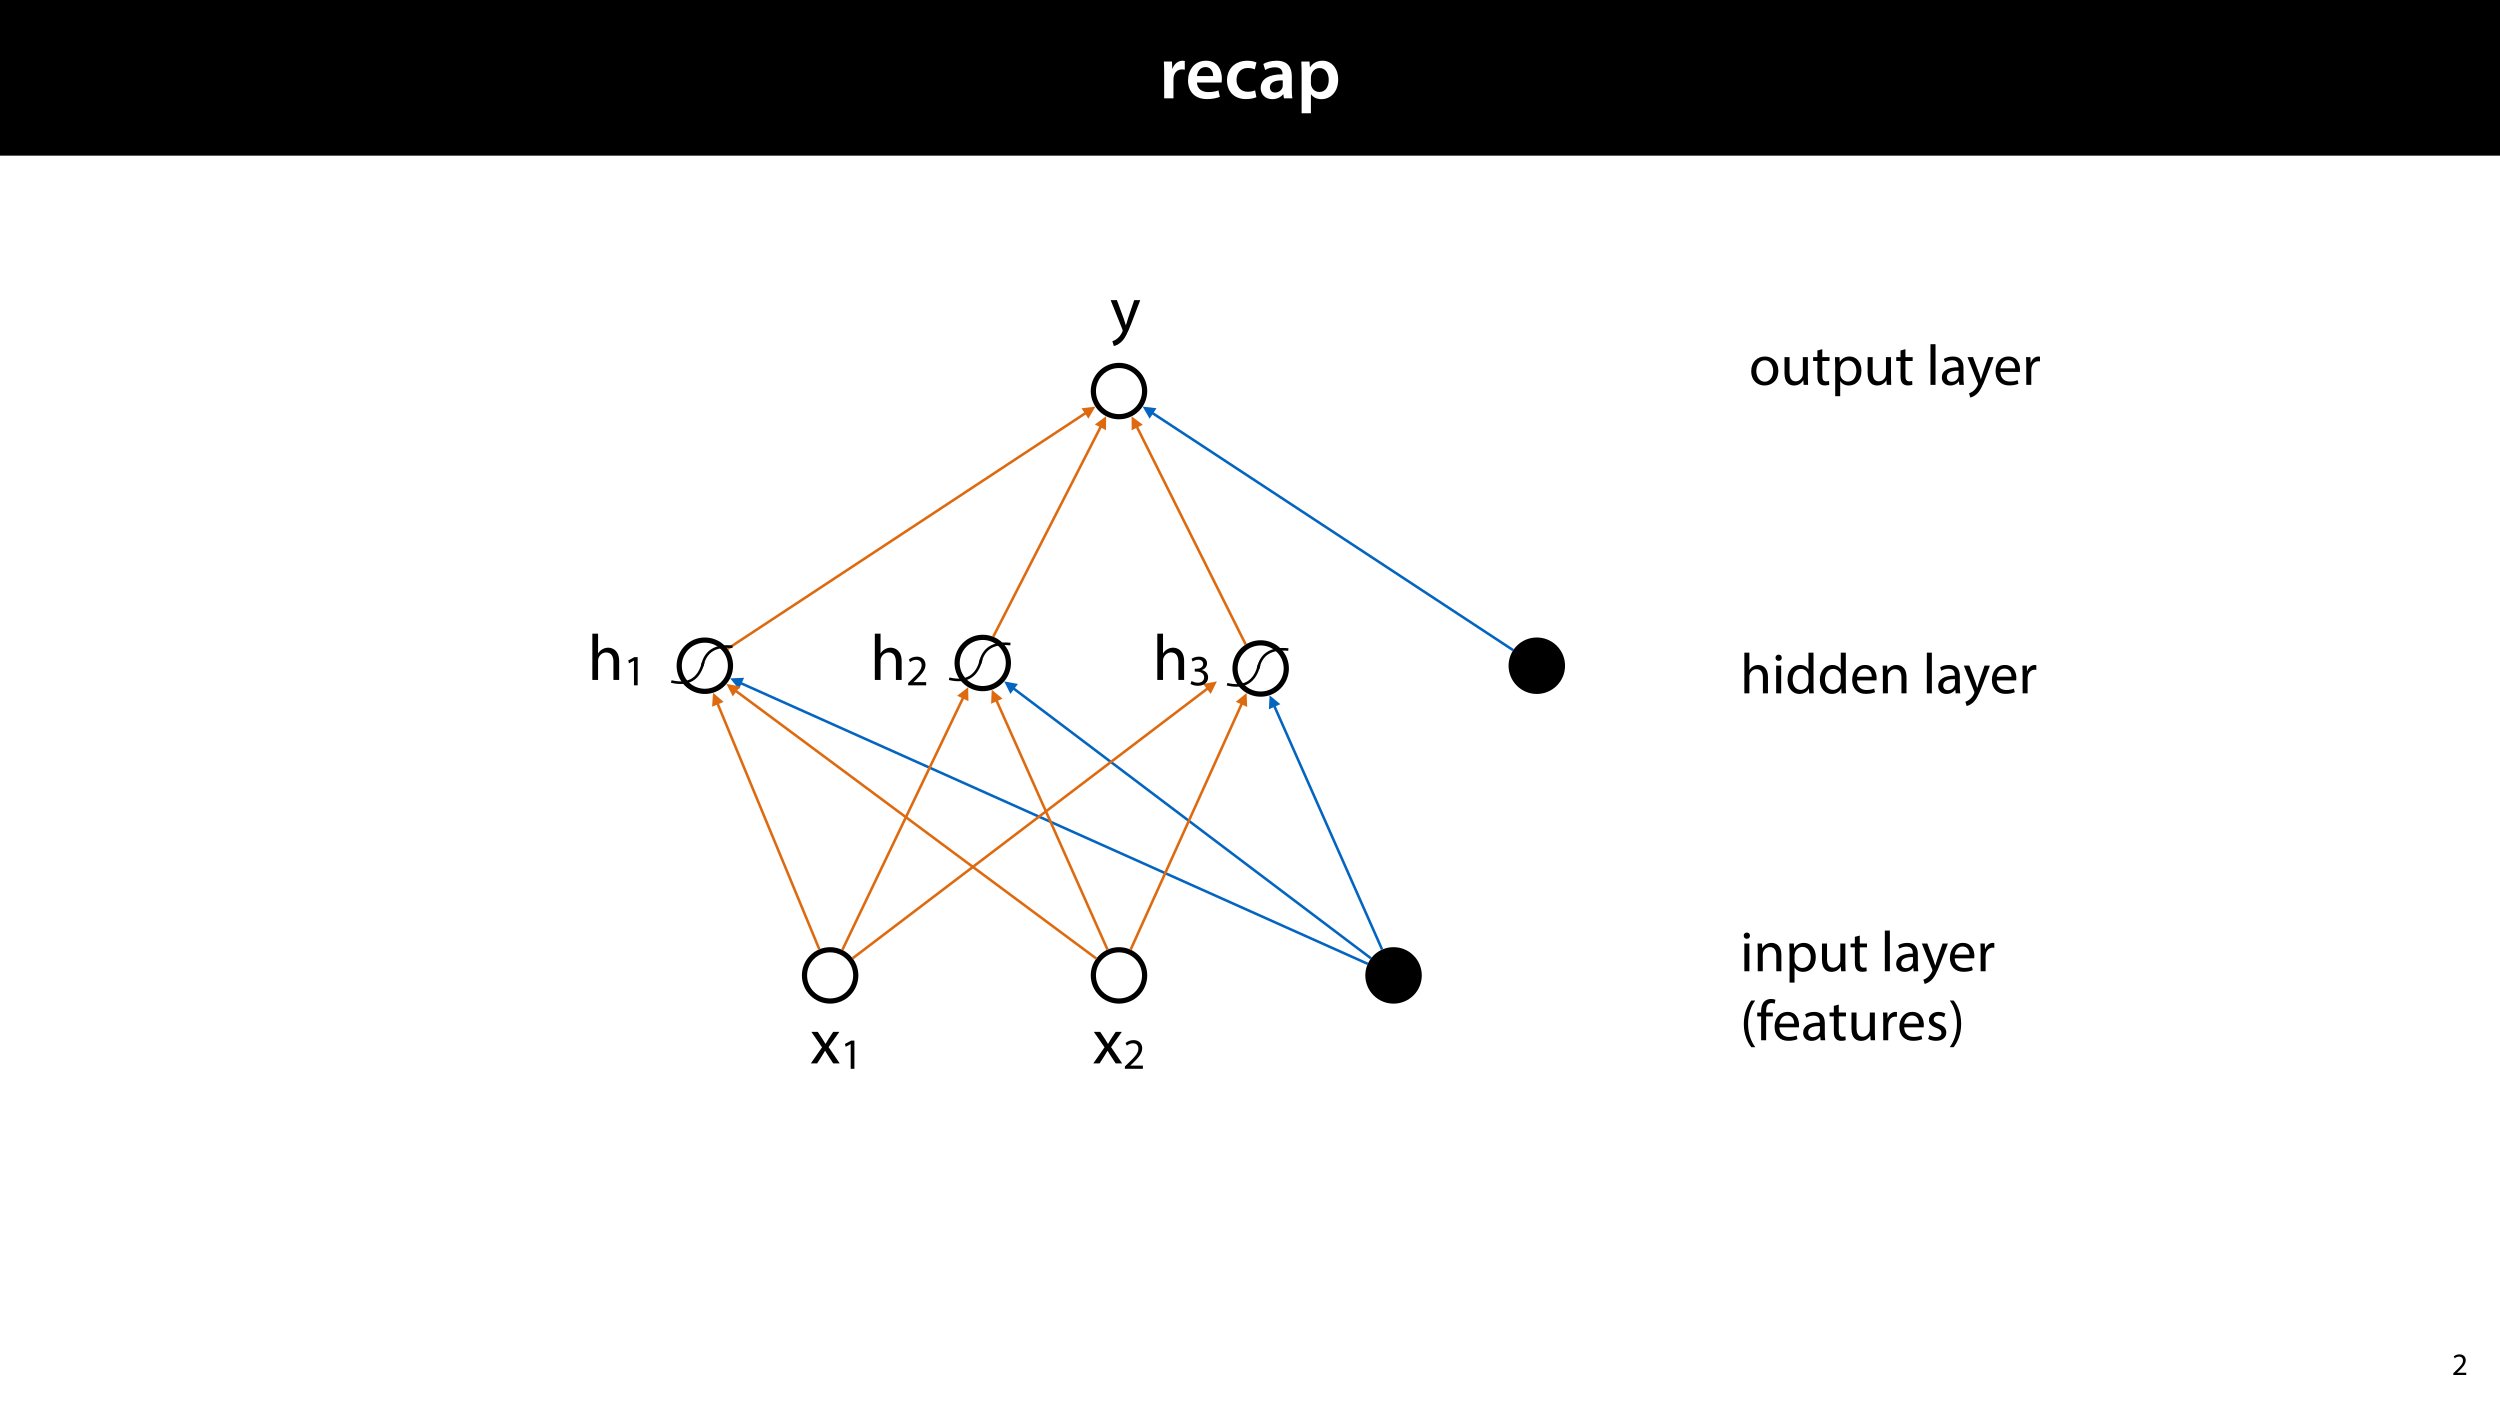 <?xml version="1.0" encoding="UTF-8"?>
<svg xmlns="http://www.w3.org/2000/svg" xmlns:xlink="http://www.w3.org/1999/xlink" width="1920pt" height="1080pt" viewBox="0 0 1920 1080" version="1.1">
<defs>
<g>
<symbol overflow="visible" id="glyph0-0">
<path style="stroke:none;" d="M 0 0 L 29 0 L 29 -40.594 L 0 -40.594 Z M 14.5 -22.906 L 4.641 -37.703 L 24.359 -37.703 Z M 16.234 -20.297 L 26.094 -35.094 L 26.094 -5.516 Z M 4.641 -2.906 L 14.5 -17.688 L 24.359 -2.906 Z M 2.906 -35.094 L 12.766 -20.297 L 2.906 -5.516 Z M 2.906 -35.094 "/>
</symbol>
<symbol overflow="visible" id="glyph0-1">
<path style="stroke:none;" d="M 3.828 0 L 10.969 0 L 10.969 -14.609 C 10.969 -15.422 11.078 -16.188 11.188 -16.812 C 11.828 -20.016 14.156 -22.219 17.578 -22.219 C 18.438 -22.219 19.078 -22.094 19.656 -21.984 L 19.656 -28.703 C 19.078 -28.828 18.672 -28.891 17.984 -28.891 C 14.969 -28.891 11.656 -26.859 10.266 -22.859 L 10.031 -22.859 L 9.797 -28.25 L 3.594 -28.25 C 3.766 -25.688 3.828 -22.969 3.828 -19.141 Z M 3.828 0 "/>
</symbol>
<symbol overflow="visible" id="glyph0-2">
<path style="stroke:none;" d="M 27.781 -12.125 C 27.891 -12.766 28.016 -13.797 28.016 -15.141 C 28.016 -21.344 25 -28.891 15.828 -28.891 C 6.781 -28.891 2.031 -21.516 2.031 -13.688 C 2.031 -5.047 7.422 0.578 16.594 0.578 C 20.641 0.578 24.016 -0.172 26.453 -1.156 L 25.406 -6.094 C 23.266 -5.281 20.875 -4.812 17.578 -4.812 C 13.047 -4.812 9.047 -7.016 8.875 -12.125 Z M 8.875 -17.109 C 9.156 -20.016 11.016 -24.016 15.422 -24.016 C 20.188 -24.016 21.344 -19.719 21.281 -17.109 Z M 8.875 -17.109 "/>
</symbol>
<symbol overflow="visible" id="glyph0-3">
<path style="stroke:none;" d="M 23.609 -6.141 C 22.219 -5.562 20.469 -5.047 17.984 -5.047 C 13.109 -5.047 9.344 -8.359 9.344 -14.156 C 9.281 -19.312 12.531 -23.312 17.984 -23.312 C 20.531 -23.312 22.219 -22.734 23.375 -22.219 L 24.656 -27.547 C 23.031 -28.297 20.359 -28.891 17.75 -28.891 C 7.828 -28.891 2.031 -22.266 2.031 -13.797 C 2.031 -5.047 7.766 0.578 16.594 0.578 C 20.125 0.578 23.078 -0.172 24.594 -0.875 Z M 23.609 -6.141 "/>
</symbol>
<symbol overflow="visible" id="glyph0-4">
<path style="stroke:none;" d="M 26.156 0 C 25.875 -1.734 25.75 -4.234 25.75 -6.781 L 25.75 -17 C 25.75 -23.141 23.141 -28.891 14.094 -28.891 C 9.625 -28.891 5.969 -27.672 3.891 -26.391 L 5.281 -21.75 C 7.188 -22.969 10.094 -23.844 12.875 -23.844 C 17.859 -23.844 18.625 -20.766 18.625 -18.906 L 18.625 -18.438 C 8.172 -18.5 1.859 -14.906 1.859 -7.766 C 1.859 -3.484 5.047 0.641 10.734 0.641 C 14.391 0.641 17.344 -0.922 19.078 -3.125 L 19.25 -3.125 L 19.719 0 Z M 18.797 -9.922 C 18.797 -9.453 18.734 -8.875 18.562 -8.359 C 17.922 -6.328 15.828 -4.469 12.984 -4.469 C 10.734 -4.469 8.938 -5.734 8.938 -8.531 C 8.938 -12.812 13.75 -13.922 18.797 -13.797 Z M 18.797 -9.922 "/>
</symbol>
<symbol overflow="visible" id="glyph0-5">
<path style="stroke:none;" d="M 3.828 11.484 L 10.969 11.484 L 10.969 -3.125 L 11.078 -3.125 C 12.531 -0.875 15.484 0.641 19.031 0.641 C 25.469 0.641 31.906 -4.297 31.906 -14.5 C 31.906 -23.312 26.5 -28.891 20.016 -28.891 C 15.719 -28.891 12.406 -27.094 10.328 -23.891 L 10.203 -23.891 L 9.859 -28.25 L 3.594 -28.25 C 3.719 -25.578 3.828 -22.562 3.828 -18.844 Z M 10.969 -16.188 C 10.969 -16.766 11.078 -17.406 11.25 -17.984 C 11.953 -21.109 14.672 -23.266 17.625 -23.266 C 22.219 -23.266 24.656 -19.203 24.656 -14.203 C 24.656 -8.641 21.984 -4.875 17.453 -4.875 C 14.438 -4.875 11.891 -6.953 11.188 -9.859 C 11.016 -10.5 10.969 -11.141 10.969 -11.828 Z M 10.969 -16.188 "/>
</symbol>
<symbol overflow="visible" id="glyph1-0">
<path style="stroke:none;" d="M 0 0 L 12 0 L 12 -16.797 L 0 -16.797 Z M 6 -9.484 L 1.922 -15.594 L 10.078 -15.594 Z M 6.719 -8.406 L 10.797 -14.516 L 10.797 -2.281 Z M 1.922 -1.203 L 6 -7.312 L 10.078 -1.203 Z M 1.203 -14.516 L 5.281 -8.406 L 1.203 -2.281 Z M 1.203 -14.516 "/>
</symbol>
<symbol overflow="visible" id="glyph1-1">
<path style="stroke:none;" d="M 11.047 0 L 11.047 -1.75 L 4.031 -1.75 L 4.031 -1.797 L 5.281 -2.953 C 8.562 -6.125 10.656 -8.453 10.656 -11.328 C 10.656 -13.562 9.234 -15.859 5.875 -15.859 C 4.078 -15.859 2.547 -15.188 1.469 -14.281 L 2.141 -12.797 C 2.859 -13.391 4.031 -14.109 5.453 -14.109 C 7.781 -14.109 8.547 -12.641 8.547 -11.062 C 8.516 -8.719 6.719 -6.703 2.734 -2.906 L 1.078 -1.297 L 1.078 0 Z M 11.047 0 "/>
</symbol>
<symbol overflow="visible" id="glyph2-0">
<path style="stroke:none;" d="M 0 0 L 22 0 L 22 -30.797 L 0 -30.797 Z M 11 -17.375 L 3.516 -28.594 L 18.484 -28.594 Z M 12.312 -15.406 L 19.797 -26.625 L 19.797 -4.188 Z M 3.516 -2.203 L 11 -13.422 L 18.484 -2.203 Z M 2.203 -26.625 L 9.688 -15.406 L 2.203 -4.188 Z M 2.203 -26.625 "/>
</symbol>
<symbol overflow="visible" id="glyph2-1">
<path style="stroke:none;" d="M 7.078 0 L 7.078 -21.297 L 3.219 -21.297 L 3.219 0 Z M 5.141 -29.703 C 3.734 -29.703 2.734 -28.641 2.734 -27.281 C 2.734 -25.953 3.703 -24.906 5.062 -24.906 C 6.594 -24.906 7.562 -25.953 7.531 -27.281 C 7.531 -28.641 6.594 -29.703 5.141 -29.703 Z M 5.141 -29.703 "/>
</symbol>
<symbol overflow="visible" id="glyph2-2">
<path style="stroke:none;" d="M 3.219 0 L 7.078 0 L 7.078 -12.797 C 7.078 -13.469 7.172 -14.125 7.344 -14.609 C 8.016 -16.766 9.984 -18.562 12.547 -18.562 C 16.188 -18.562 17.469 -15.703 17.469 -12.281 L 17.469 0 L 21.344 0 L 21.344 -12.719 C 21.344 -20.016 16.766 -21.781 13.812 -21.781 C 10.297 -21.781 7.828 -19.797 6.781 -17.781 L 6.688 -17.781 L 6.469 -21.297 L 3.031 -21.297 C 3.172 -19.531 3.219 -17.734 3.219 -15.531 Z M 3.219 0 "/>
</symbol>
<symbol overflow="visible" id="glyph2-3">
<path style="stroke:none;" d="M 3.219 8.719 L 7.047 8.719 L 7.047 -2.859 L 7.125 -2.859 C 8.406 -0.75 10.875 0.484 13.688 0.484 C 18.703 0.484 23.359 -3.297 23.359 -10.953 C 23.359 -17.422 19.484 -21.781 14.344 -21.781 C 10.875 -21.781 8.359 -20.234 6.781 -17.641 L 6.688 -17.641 L 6.516 -21.297 L 3.031 -21.297 C 3.125 -19.266 3.219 -17.078 3.219 -14.344 Z M 7.047 -12.312 C 7.047 -12.844 7.172 -13.422 7.297 -13.906 C 8.047 -16.812 10.516 -18.703 13.156 -18.703 C 17.25 -18.703 19.484 -15.047 19.484 -10.781 C 19.484 -5.891 17.109 -2.547 13.031 -2.547 C 10.25 -2.547 7.922 -4.406 7.219 -7.078 C 7.125 -7.562 7.047 -8.094 7.047 -8.672 Z M 7.047 -12.312 "/>
</symbol>
<symbol overflow="visible" id="glyph2-4">
<path style="stroke:none;" d="M 21.031 -21.297 L 17.156 -21.297 L 17.156 -8.234 C 17.156 -7.531 17.031 -6.812 16.812 -6.25 C 16.109 -4.531 14.297 -2.734 11.703 -2.734 C 8.188 -2.734 6.953 -5.453 6.953 -9.5 L 6.953 -21.297 L 3.078 -21.297 L 3.078 -8.844 C 3.078 -1.359 7.078 0.484 10.422 0.484 C 14.219 0.484 16.453 -1.766 17.469 -3.469 L 17.562 -3.469 L 17.781 0 L 21.203 0 C 21.078 -1.672 21.031 -3.609 21.031 -5.812 Z M 21.031 -21.297 "/>
</symbol>
<symbol overflow="visible" id="glyph2-5">
<path style="stroke:none;" d="M 4.094 -26.406 L 4.094 -21.297 L 0.797 -21.297 L 0.797 -18.344 L 4.094 -18.344 L 4.094 -6.734 C 4.094 -4.219 4.484 -2.328 5.594 -1.188 C 6.516 -0.125 7.969 0.438 9.766 0.438 C 11.266 0.438 12.453 0.219 13.203 -0.094 L 13.031 -2.984 C 12.547 -2.859 11.797 -2.734 10.781 -2.734 C 8.625 -2.734 7.875 -4.219 7.875 -6.859 L 7.875 -18.344 L 13.422 -18.344 L 13.422 -21.297 L 7.875 -21.297 L 7.875 -27.406 Z M 4.094 -26.406 "/>
</symbol>
<symbol overflow="visible" id="glyph2-6">
<path style="stroke:none;" d=""/>
</symbol>
<symbol overflow="visible" id="glyph2-7">
<path style="stroke:none;" d="M 3.219 0 L 7.078 0 L 7.078 -31.234 L 3.219 -31.234 Z M 3.219 0 "/>
</symbol>
<symbol overflow="visible" id="glyph2-8">
<path style="stroke:none;" d="M 18.531 0 C 18.266 -1.453 18.172 -3.25 18.172 -5.109 L 18.172 -13.062 C 18.172 -17.344 16.594 -21.781 10.078 -21.781 C 7.391 -21.781 4.844 -21.031 3.078 -19.891 L 3.953 -17.344 C 5.453 -18.297 7.531 -18.922 9.5 -18.922 C 13.859 -18.922 14.344 -15.75 14.344 -13.984 L 14.344 -13.547 C 6.109 -13.594 1.547 -10.781 1.547 -5.625 C 1.547 -2.547 3.734 0.484 8.047 0.484 C 11.094 0.484 13.375 -1.016 14.562 -2.688 L 14.703 -2.688 L 15 0 Z M 14.438 -7.172 C 14.438 -6.781 14.344 -6.344 14.219 -5.938 C 13.594 -4.141 11.844 -2.375 9.062 -2.375 C 7.078 -2.375 5.406 -3.562 5.406 -6.078 C 5.406 -10.203 10.203 -10.953 14.438 -10.875 Z M 14.438 -7.172 "/>
</symbol>
<symbol overflow="visible" id="glyph2-9">
<path style="stroke:none;" d="M 0.391 -21.297 L 8.266 -1.672 C 8.453 -1.188 8.531 -0.875 8.531 -0.656 C 8.531 -0.438 8.406 -0.125 8.234 0.266 C 7.344 2.25 6.031 3.734 4.969 4.578 C 3.828 5.547 2.547 6.156 1.578 6.469 L 2.547 9.719 C 3.516 9.547 5.406 8.891 7.297 7.219 C 9.938 4.922 11.844 1.188 14.609 -6.109 L 20.422 -21.297 L 16.328 -21.297 L 12.094 -8.797 C 11.578 -7.266 11.125 -5.625 10.734 -4.359 L 10.641 -4.359 C 10.297 -5.625 9.766 -7.297 9.281 -8.719 L 4.625 -21.297 Z M 0.391 -21.297 "/>
</symbol>
<symbol overflow="visible" id="glyph2-10">
<path style="stroke:none;" d="M 20.328 -9.938 C 20.375 -10.344 20.453 -10.953 20.453 -11.75 C 20.453 -15.656 18.609 -21.781 11.656 -21.781 C 5.453 -21.781 1.672 -16.719 1.672 -10.297 C 1.672 -3.875 5.594 0.438 12.141 0.438 C 15.531 0.438 17.859 -0.266 19.234 -0.875 L 18.562 -3.656 C 17.109 -3.031 15.438 -2.547 12.672 -2.547 C 8.797 -2.547 5.453 -4.703 5.375 -9.938 Z M 5.406 -12.719 C 5.719 -15.406 7.438 -19.016 11.359 -19.016 C 15.703 -19.016 16.766 -15.188 16.719 -12.719 Z M 5.406 -12.719 "/>
</symbol>
<symbol overflow="visible" id="glyph2-11">
<path style="stroke:none;" d="M 3.219 0 L 7.047 0 L 7.047 -11.359 C 7.047 -12.016 7.125 -12.625 7.219 -13.156 C 7.75 -16.062 9.688 -18.125 12.406 -18.125 C 12.938 -18.125 13.328 -18.078 13.734 -18 L 13.734 -21.641 C 13.375 -21.734 13.062 -21.781 12.625 -21.781 C 10.031 -21.781 7.703 -19.969 6.734 -17.109 L 6.562 -17.109 L 6.422 -21.297 L 3.031 -21.297 C 3.172 -19.312 3.219 -17.156 3.219 -14.656 Z M 3.219 0 "/>
</symbol>
<symbol overflow="visible" id="glyph2-12">
<path style="stroke:none;" d="M 8.578 -30.531 C 5.812 -26.844 2.859 -21.203 2.812 -12.547 C 2.812 -3.953 5.812 1.672 8.578 5.328 L 11.609 5.328 C 8.484 0.922 6.078 -4.703 6.078 -12.547 C 6.078 -20.5 8.406 -26.219 11.609 -30.531 Z M 8.578 -30.531 "/>
</symbol>
<symbol overflow="visible" id="glyph2-13">
<path style="stroke:none;" d="M 7.438 0 L 7.438 -18.344 L 12.578 -18.344 L 12.578 -21.297 L 7.438 -21.297 L 7.438 -22.438 C 7.438 -25.703 8.266 -28.594 11.578 -28.594 C 12.672 -28.594 13.469 -28.375 14.031 -28.109 L 14.562 -31.109 C 13.812 -31.422 12.625 -31.719 11.266 -31.719 C 9.453 -31.719 7.531 -31.156 6.078 -29.75 C 4.266 -28.031 3.609 -25.297 3.609 -22.312 L 3.609 -21.297 L 0.609 -21.297 L 0.609 -18.344 L 3.609 -18.344 L 3.609 0 Z M 7.438 0 "/>
</symbol>
<symbol overflow="visible" id="glyph2-14">
<path style="stroke:none;" d="M 1.719 -1.016 C 3.219 -0.125 5.375 0.438 7.703 0.438 C 12.766 0.438 15.656 -2.203 15.656 -5.938 C 15.656 -9.109 13.766 -10.953 10.078 -12.359 C 7.297 -13.422 6.031 -14.219 6.031 -15.969 C 6.031 -17.562 7.297 -18.875 9.594 -18.875 C 11.578 -18.875 13.109 -18.172 13.953 -17.641 L 14.922 -20.453 C 13.734 -21.156 11.844 -21.781 9.688 -21.781 C 5.109 -21.781 2.328 -18.969 2.328 -15.531 C 2.328 -12.984 4.141 -10.875 7.969 -9.5 C 10.828 -8.453 11.922 -7.438 11.922 -5.594 C 11.922 -3.828 10.609 -2.422 7.781 -2.422 C 5.859 -2.422 3.828 -3.219 2.688 -3.953 Z M 1.719 -1.016 "/>
</symbol>
<symbol overflow="visible" id="glyph2-15">
<path style="stroke:none;" d="M 3.875 5.328 C 6.688 1.578 9.641 -4 9.641 -12.625 C 9.641 -21.297 6.688 -26.922 3.875 -30.531 L 0.875 -30.531 C 4.047 -26.188 6.422 -20.547 6.422 -12.672 C 6.422 -4.75 4 0.969 0.875 5.328 Z M 3.875 5.328 "/>
</symbol>
<symbol overflow="visible" id="glyph2-16">
<path style="stroke:none;" d="M 3.219 0 L 7.078 0 L 7.078 -12.844 C 7.078 -13.594 7.125 -14.172 7.344 -14.703 C 8.047 -16.812 10.031 -18.562 12.547 -18.562 C 16.188 -18.562 17.469 -15.656 17.469 -12.234 L 17.469 0 L 21.344 0 L 21.344 -12.672 C 21.344 -20.016 16.766 -21.781 13.906 -21.781 C 12.453 -21.781 11.094 -21.344 9.938 -20.688 C 8.75 -20.016 7.781 -19.047 7.172 -17.953 L 7.078 -17.953 L 7.078 -31.234 L 3.219 -31.234 Z M 3.219 0 "/>
</symbol>
<symbol overflow="visible" id="glyph2-17">
<path style="stroke:none;" d="M 17.734 -31.234 L 17.734 -18.531 L 17.641 -18.531 C 16.672 -20.234 14.469 -21.781 11.219 -21.781 C 6.031 -21.781 1.625 -17.422 1.672 -10.344 C 1.672 -3.875 5.625 0.484 10.781 0.484 C 14.25 0.484 16.859 -1.312 18.047 -3.703 L 18.125 -3.703 L 18.297 0 L 21.781 0 C 21.641 -1.453 21.609 -3.609 21.609 -5.5 L 21.609 -31.234 Z M 17.734 -8.938 C 17.734 -8.312 17.688 -7.781 17.562 -7.266 C 16.859 -4.359 14.469 -2.641 11.875 -2.641 C 7.703 -2.641 5.594 -6.203 5.594 -10.516 C 5.594 -15.219 7.969 -18.75 11.969 -18.75 C 14.875 -18.75 16.984 -16.719 17.562 -14.25 C 17.688 -13.766 17.734 -13.109 17.734 -12.625 Z M 17.734 -8.938 "/>
</symbol>
<symbol overflow="visible" id="glyph2-18">
<path style="stroke:none;" d="M 12.234 -21.781 C 6.344 -21.781 1.672 -17.594 1.672 -10.469 C 1.672 -3.734 6.109 0.484 11.875 0.484 C 17.031 0.484 22.484 -2.953 22.484 -10.828 C 22.484 -17.344 18.344 -21.781 12.234 -21.781 Z M 12.141 -18.875 C 16.719 -18.875 18.531 -14.297 18.531 -10.688 C 18.531 -5.891 15.75 -2.422 12.062 -2.422 C 8.266 -2.422 5.594 -5.938 5.594 -10.609 C 5.594 -14.656 7.562 -18.875 12.141 -18.875 Z M 12.141 -18.875 "/>
</symbol>
<symbol overflow="visible" id="glyph3-0">
<path style="stroke:none;" d="M 0 0 L 25 0 L 25 -35 L 0 -35 Z M 12.5 -19.75 L 4 -32.5 L 21 -32.5 Z M 14 -17.5 L 22.5 -30.25 L 22.5 -4.75 Z M 4 -2.5 L 12.5 -15.25 L 21 -2.5 Z M 2.5 -30.25 L 11 -17.5 L 2.5 -4.75 Z M 2.5 -30.25 "/>
</symbol>
<symbol overflow="visible" id="glyph3-1">
<path style="stroke:none;" d="M 0.797 -24.203 L 9 -12.344 L 0.406 0 L 5.25 0 L 8.75 -5.453 C 9.656 -6.906 10.5 -8.203 11.297 -9.656 L 11.406 -9.656 C 12.25 -8.203 13.047 -6.844 14 -5.453 L 17.547 0 L 22.547 0 L 14.047 -12.5 L 22.297 -24.203 L 17.547 -24.203 L 14.156 -19.047 C 13.344 -17.75 12.547 -16.5 11.75 -15.047 L 11.594 -15.047 C 10.797 -16.406 10.047 -17.656 9.156 -19 L 5.703 -24.203 Z M 0.797 -24.203 "/>
</symbol>
<symbol overflow="visible" id="glyph3-2">
<path style="stroke:none;" d="M 0.453 -24.203 L 9.406 -1.906 C 9.594 -1.344 9.703 -1 9.703 -0.75 C 9.703 -0.5 9.547 -0.156 9.344 0.297 C 8.344 2.547 6.844 4.25 5.656 5.203 C 4.344 6.297 2.906 7 1.797 7.344 L 2.906 11.047 C 4 10.844 6.156 10.094 8.297 8.203 C 11.297 5.594 13.453 1.344 16.594 -6.953 L 23.203 -24.203 L 18.547 -24.203 L 13.75 -10 C 13.156 -8.25 12.656 -6.406 12.203 -4.953 L 12.094 -4.953 C 11.703 -6.406 11.094 -8.297 10.547 -9.906 L 5.25 -24.203 Z M 0.453 -24.203 "/>
</symbol>
<symbol overflow="visible" id="glyph3-3">
<path style="stroke:none;" d="M 3.656 0 L 8.047 0 L 8.047 -14.594 C 8.047 -15.453 8.094 -16.094 8.344 -16.703 C 9.156 -19.094 11.406 -21.094 14.25 -21.094 C 18.406 -21.094 19.844 -17.797 19.844 -13.906 L 19.844 0 L 24.25 0 L 24.25 -14.406 C 24.25 -22.75 19.047 -24.75 15.797 -24.75 C 14.156 -24.75 12.594 -24.25 11.297 -23.5 C 9.953 -22.75 8.844 -21.656 8.156 -20.406 L 8.047 -20.406 L 8.047 -35.5 L 3.656 -35.5 Z M 3.656 0 "/>
</symbol>
<symbol overflow="visible" id="glyph4-0">
<path style="stroke:none;" d="M 0 0 L 16.656 0 L 16.656 -23.328 L 0 -23.328 Z M 8.328 -13.172 L 2.672 -21.656 L 14 -21.656 Z M 9.328 -11.672 L 15 -20.156 L 15 -3.172 Z M 2.672 -1.672 L 8.328 -10.172 L 14 -1.672 Z M 1.672 -20.156 L 7.328 -11.672 L 1.672 -3.172 Z M 1.672 -20.156 "/>
</symbol>
<symbol overflow="visible" id="glyph4-1">
<path style="stroke:none;" d="M 15.328 0 L 15.328 -2.438 L 5.594 -2.438 L 5.594 -2.5 L 7.328 -4.094 C 11.891 -8.5 14.797 -11.734 14.797 -15.734 C 14.797 -18.828 12.828 -22.031 8.172 -22.031 C 5.672 -22.031 3.531 -21.094 2.031 -19.828 L 2.969 -17.766 C 3.969 -18.594 5.594 -19.594 7.562 -19.594 C 10.797 -19.594 11.859 -17.562 11.859 -15.359 C 11.828 -12.094 9.328 -9.297 3.797 -4.031 L 1.5 -1.797 L 1.5 0 Z M 15.328 0 "/>
</symbol>
<symbol overflow="visible" id="glyph4-2">
<path style="stroke:none;" d="M 7.859 0 L 10.703 0 L 10.703 -21.656 L 8.203 -21.656 L 3.469 -19.125 L 4.031 -16.891 L 7.797 -18.938 L 7.859 -18.938 Z M 7.859 0 "/>
</symbol>
<symbol overflow="visible" id="glyph4-3">
<path style="stroke:none;" d="M 1.406 -1.094 C 2.469 -0.406 4.594 0.359 7.031 0.359 C 12.234 0.359 14.938 -2.672 14.938 -6.125 C 14.938 -9.172 12.766 -11.172 10.094 -11.703 L 10.094 -11.766 C 12.766 -12.734 14.094 -14.625 14.094 -16.859 C 14.094 -19.5 12.172 -22.031 7.906 -22.031 C 5.562 -22.031 3.359 -21.203 2.234 -20.359 L 3 -18.234 C 3.938 -18.891 5.594 -19.656 7.328 -19.656 C 10.031 -19.656 11.125 -18.125 11.125 -16.391 C 11.125 -13.828 8.438 -12.734 6.297 -12.734 L 4.672 -12.734 L 4.672 -10.531 L 6.297 -10.531 C 9.125 -10.531 11.859 -9.234 11.891 -6.203 C 11.938 -4.406 10.766 -2 7 -2 C 4.969 -2 3.031 -2.828 2.203 -3.359 Z M 1.406 -1.094 "/>
</symbol>
</g>
<clipPath id="clip1">
  <path d="M 559.328 519.078 L 1051.852 519.078 L 1051.852 742.156 L 559.328 742.156 Z M 559.328 519.078 "/>
</clipPath>
<clipPath id="clip2">
  <path d="M 769.613 521.523 L 1054.531 521.523 L 1054.531 737.832 L 769.613 737.832 Z M 769.613 521.523 "/>
</clipPath>
<clipPath id="clip3">
  <path d="M 614.852 726.422 L 660.227 726.422 L 660.227 771.797 L 614.852 771.797 Z M 614.852 726.422 "/>
</clipPath>
<clipPath id="clip4">
  <path d="M 836.699 726.422 L 882.074 726.422 L 882.074 771.797 L 836.699 771.797 Z M 836.699 726.422 "/>
</clipPath>
<clipPath id="clip5">
  <path d="M 1047.559 726.422 L 1092.934 726.422 L 1092.934 771.797 L 1047.559 771.797 Z M 1047.559 726.422 "/>
</clipPath>
<clipPath id="clip6">
  <path d="M 1157.582 488.59 L 1202.957 488.59 L 1202.957 533.965 L 1157.582 533.965 Z M 1157.582 488.59 "/>
</clipPath>
<clipPath id="clip7">
  <path d="M 836.699 277.652 L 882.074 277.652 L 882.074 323.027 L 836.699 323.027 Z M 836.699 277.652 "/>
</clipPath>
<clipPath id="clip8">
  <path d="M 653.207 521.52 L 936.184 521.52 L 936.184 737.773 L 653.207 737.773 Z M 653.207 521.52 "/>
</clipPath>
<clipPath id="clip9">
  <path d="M 866.41 530.801 L 959.312 530.801 L 959.312 730.75 L 866.41 730.75 Z M 866.41 530.801 "/>
</clipPath>
<clipPath id="clip10">
  <path d="M 973.109 532.574 L 1063.379 532.574 L 1063.379 730.676 L 973.109 730.676 Z M 973.109 532.574 "/>
</clipPath>
<clipPath id="clip11">
  <path d="M 545.715 530.652 L 631.16 530.652 L 631.16 730.449 L 545.715 730.449 Z M 545.715 530.652 "/>
</clipPath>
<clipPath id="clip12">
  <path d="M 759.73 528.336 L 852.469 528.336 L 852.469 730.699 L 759.73 730.699 Z M 759.73 528.336 "/>
</clipPath>
<clipPath id="clip13">
  <path d="M 645.012 526.328 L 745.473 526.328 L 745.473 730.973 L 645.012 730.973 Z M 645.012 526.328 "/>
</clipPath>
<clipPath id="clip14">
  <path d="M 875.973 310.426 L 1163.688 310.426 L 1163.688 501.195 L 875.973 501.195 Z M 875.973 310.426 "/>
</clipPath>
<clipPath id="clip15">
  <path d="M 867.195 318.301 L 958.598 318.301 L 958.598 496.43 L 867.195 496.43 Z M 867.195 318.301 "/>
</clipPath>
<clipPath id="clip16">
  <path d="M 760.895 318.199 L 851.391 318.199 L 851.391 490.488 L 760.895 490.488 Z M 760.895 318.199 "/>
</clipPath>
<clipPath id="clip17">
  <path d="M 557.098 310.441 L 842.812 310.441 L 842.812 500.203 L 557.098 500.203 Z M 557.098 310.441 "/>
</clipPath>
<clipPath id="clip18">
  <path d="M 556.312 523.48 L 843.559 523.48 L 843.559 737.977 L 556.312 737.977 Z M 556.312 523.48 "/>
</clipPath>
<clipPath id="clip19">
  <path d="M 518.637 488.59 L 564.012 488.59 L 564.012 533.965 L 518.637 533.965 Z M 518.637 488.59 "/>
</clipPath>
<clipPath id="clip20">
  <path d="M 514.289 507.234 L 542.148 507.234 L 542.148 526.309 L 514.289 526.309 Z M 514.289 507.234 "/>
</clipPath>
<clipPath id="clip21">
  <path d="M 537.309 494.52 L 563.672 494.52 L 563.672 512.707 L 537.309 512.707 Z M 537.309 494.52 "/>
</clipPath>
<clipPath id="clip22">
  <path d="M 732.07 486.48 L 777.445 486.48 L 777.445 531.855 L 732.07 531.855 Z M 732.07 486.48 "/>
</clipPath>
<clipPath id="clip23">
  <path d="M 727.719 505.125 L 755.582 505.125 L 755.582 524.199 L 727.719 524.199 Z M 727.719 505.125 "/>
</clipPath>
<clipPath id="clip24">
  <path d="M 750.738 492.41 L 777.105 492.41 L 777.105 510.598 L 750.738 510.598 Z M 750.738 492.41 "/>
</clipPath>
<clipPath id="clip25">
  <path d="M 945.504 490.699 L 990.879 490.699 L 990.879 536.074 L 945.504 536.074 Z M 945.504 490.699 "/>
</clipPath>
<clipPath id="clip26">
  <path d="M 941.152 509.344 L 969.012 509.344 L 969.012 528.418 L 941.152 528.418 Z M 941.152 509.344 "/>
</clipPath>
<clipPath id="clip27">
  <path d="M 964.172 496.629 L 990.535 496.629 L 990.535 514.816 L 964.172 514.816 Z M 964.172 496.629 "/>
</clipPath>
</defs>
<g id="surface1">
<rect x="0" y="0" width="1920" height="1080" style="fill:rgb(100%,100%,100%);fill-opacity:1;stroke:none;"/>
<path style=" stroke:none;fill-rule:nonzero;fill:rgb(0%,0%,0%);fill-opacity:1;" d="M 0 119.531 L 1920 119.531 L 1920 0 L 0 0 Z M 0 119.531 "/>
<g style="fill:rgb(100%,100%,100%);fill-opacity:1;">
  <use xlink:href="#glyph0-1" x="890.255" y="75.525"/>
</g>
<g style="fill:rgb(100%,100%,100%);fill-opacity:1;">
  <use xlink:href="#glyph0-2" x="910.381" y="75.525"/>
  <use xlink:href="#glyph0-3" x="940.309" y="75.525"/>
  <use xlink:href="#glyph0-4" x="966.351" y="75.525"/>
  <use xlink:href="#glyph0-5" x="995.815" y="75.525"/>
</g>
<g style="fill:rgb(0%,0%,0%);fill-opacity:1;">
  <use xlink:href="#glyph1-1" x="1883.032" y="1056"/>
</g>
<g clip-path="url(#clip1)" clip-rule="nonzero">
<path style="fill:none;stroke-width:2;stroke-linecap:butt;stroke-linejoin:miter;stroke:rgb(1.176%,39.607%,75.294%);stroke-opacity:1;stroke-miterlimit:4;" d="M 7.85 3.513 L 8.76 3.923 L 489.706 219.255 " transform="matrix(1,0,0,1,560.736,520.991)"/>
</g>
<path style=" stroke:none;fill-rule:nonzero;fill:rgb(1.176%,39.607%,75.294%);fill-opacity:1;" d="M 571.461 520.531 L 560.734 520.992 L 567.535 529.293 Z M 571.461 520.531 "/>
<g clip-path="url(#clip2)" clip-rule="nonzero">
<path style="fill:none;stroke-width:2;stroke-linecap:butt;stroke-linejoin:miter;stroke:rgb(1.176%,39.607%,75.294%);stroke-opacity:1;stroke-miterlimit:4;" d="M 6.862 5.184 L 7.663 5.785 L 281.71 212.715 " transform="matrix(1,0,0,1,771.216,523.32)"/>
</g>
<path style=" stroke:none;fill-rule:nonzero;fill:rgb(1.176%,39.607%,75.294%);fill-opacity:1;" d="M 781.77 525.273 L 771.215 523.32 L 775.984 532.934 Z M 781.77 525.273 "/>
<g style="fill:rgb(0%,0%,0%);fill-opacity:1;">
  <use xlink:href="#glyph2-1" x="1336.445" y="745.915"/>
  <use xlink:href="#glyph2-2" x="1346.741" y="745.915"/>
  <use xlink:href="#glyph2-3" x="1371.161" y="745.915"/>
  <use xlink:href="#glyph2-4" x="1396.197" y="745.915"/>
  <use xlink:href="#glyph2-5" x="1420.441" y="745.915"/>
  <use xlink:href="#glyph2-6" x="1435.005" y="745.915"/>
  <use xlink:href="#glyph2-7" x="1444.333" y="745.915"/>
  <use xlink:href="#glyph2-8" x="1454.717" y="745.915"/>
</g>
<g style="fill:rgb(0%,0%,0%);fill-opacity:1;">
  <use xlink:href="#glyph2-9" x="1475.573" y="745.915"/>
</g>
<g style="fill:rgb(0%,0%,0%);fill-opacity:1;">
  <use xlink:href="#glyph2-10" x="1495.857" y="745.915"/>
  <use xlink:href="#glyph2-11" x="1517.901" y="745.915"/>
  <use xlink:href="#glyph2-6" x="1532.289" y="745.915"/>
</g>
<g style="fill:rgb(0%,0%,0%);fill-opacity:1;">
  <use xlink:href="#glyph2-6" x="1541.617" y="745.915"/>
</g>
<g style="fill:rgb(0%,0%,0%);fill-opacity:1;">
  <use xlink:href="#glyph2-12" x="1336.445" y="798.915"/>
  <use xlink:href="#glyph2-13" x="1348.941" y="798.915"/>
</g>
<g style="fill:rgb(0%,0%,0%);fill-opacity:1;">
  <use xlink:href="#glyph2-10" x="1361.217" y="798.915"/>
  <use xlink:href="#glyph2-8" x="1383.261" y="798.915"/>
</g>
<g style="fill:rgb(0%,0%,0%);fill-opacity:1;">
  <use xlink:href="#glyph2-5" x="1404.293" y="798.915"/>
  <use xlink:href="#glyph2-4" x="1418.857" y="798.915"/>
  <use xlink:href="#glyph2-11" x="1443.101" y="798.915"/>
</g>
<g style="fill:rgb(0%,0%,0%);fill-opacity:1;">
  <use xlink:href="#glyph2-10" x="1457.049" y="798.915"/>
  <use xlink:href="#glyph2-14" x="1479.093" y="798.915"/>
  <use xlink:href="#glyph2-15" x="1496.517" y="798.915"/>
</g>
<g style="fill:rgb(0%,0%,0%);fill-opacity:1;">
  <use xlink:href="#glyph2-6" x="1509.013" y="798.915"/>
</g>
<g style="fill:rgb(0%,0%,0%);fill-opacity:1;">
  <use xlink:href="#glyph2-16" x="1336.445" y="532.473"/>
  <use xlink:href="#glyph2-1" x="1360.865" y="532.473"/>
  <use xlink:href="#glyph2-17" x="1371.161" y="532.473"/>
  <use xlink:href="#glyph2-17" x="1395.977" y="532.473"/>
  <use xlink:href="#glyph2-10" x="1420.793" y="532.473"/>
  <use xlink:href="#glyph2-2" x="1442.837" y="532.473"/>
  <use xlink:href="#glyph2-6" x="1467.257" y="532.473"/>
  <use xlink:href="#glyph2-7" x="1476.585" y="532.473"/>
  <use xlink:href="#glyph2-8" x="1486.969" y="532.473"/>
</g>
<g style="fill:rgb(0%,0%,0%);fill-opacity:1;">
  <use xlink:href="#glyph2-9" x="1507.825" y="532.473"/>
</g>
<g style="fill:rgb(0%,0%,0%);fill-opacity:1;">
  <use xlink:href="#glyph2-10" x="1528.109" y="532.473"/>
  <use xlink:href="#glyph2-11" x="1550.153" y="532.473"/>
</g>
<g style="fill:rgb(0%,0%,0%);fill-opacity:1;">
  <use xlink:href="#glyph2-6" x="1564.541" y="532.473"/>
</g>
<g style="fill:rgb(0%,0%,0%);fill-opacity:1;">
  <use xlink:href="#glyph2-18" x="1343.262" y="295.582"/>
  <use xlink:href="#glyph2-4" x="1367.418" y="295.582"/>
  <use xlink:href="#glyph2-5" x="1391.662" y="295.582"/>
  <use xlink:href="#glyph2-3" x="1406.226" y="295.582"/>
  <use xlink:href="#glyph2-4" x="1431.262" y="295.582"/>
  <use xlink:href="#glyph2-5" x="1455.506" y="295.582"/>
  <use xlink:href="#glyph2-6" x="1470.07" y="295.582"/>
  <use xlink:href="#glyph2-7" x="1479.398" y="295.582"/>
  <use xlink:href="#glyph2-8" x="1489.782" y="295.582"/>
</g>
<g style="fill:rgb(0%,0%,0%);fill-opacity:1;">
  <use xlink:href="#glyph2-9" x="1510.638" y="295.582"/>
</g>
<g style="fill:rgb(0%,0%,0%);fill-opacity:1;">
  <use xlink:href="#glyph2-10" x="1530.922" y="295.582"/>
  <use xlink:href="#glyph2-11" x="1552.966" y="295.582"/>
</g>
<g clip-path="url(#clip3)" clip-rule="nonzero">
<path style="fill:none;stroke-width:4;stroke-linecap:butt;stroke-linejoin:miter;stroke:rgb(0%,0%,0%);stroke-opacity:1;stroke-miterlimit:4;" d="M 33.607 5.768 C 41.298 13.455 41.298 25.92 33.607 33.608 C 25.919 41.299 13.454 41.299 5.767 33.608 C -1.921 25.92 -1.921 13.455 5.767 5.768 C 13.454 -1.924 25.919 -1.924 33.607 5.768 Z M 33.607 5.768 " transform="matrix(1,0,0,1,617.85,729.424)"/>
</g>
<g clip-path="url(#clip4)" clip-rule="nonzero">
<path style="fill:none;stroke-width:4;stroke-linecap:butt;stroke-linejoin:miter;stroke:rgb(0%,0%,0%);stroke-opacity:1;stroke-miterlimit:4;" d="M 33.609 5.768 C 41.296 13.455 41.296 25.92 33.609 33.608 C 25.921 41.299 13.456 41.299 5.765 33.608 C -1.922 25.92 -1.922 13.455 5.765 5.768 C 13.456 -1.924 25.921 -1.924 33.609 5.768 Z M 33.609 5.768 " transform="matrix(1,0,0,1,839.7,729.424)"/>
</g>
<path style=" stroke:none;fill-rule:nonzero;fill:rgb(0%,0%,0%);fill-opacity:1;" d="M 1084.164 735.191 C 1091.855 742.879 1091.855 755.344 1084.164 763.031 C 1076.477 770.719 1064.012 770.719 1056.324 763.031 C 1048.637 755.344 1048.637 742.879 1056.324 735.191 C 1064.012 727.5 1076.477 727.5 1084.164 735.191 Z M 1084.164 735.191 "/>
<g clip-path="url(#clip5)" clip-rule="nonzero">
<path style="fill:none;stroke-width:4;stroke-linecap:butt;stroke-linejoin:miter;stroke:rgb(0%,0%,0%);stroke-opacity:1;stroke-miterlimit:4;" d="M 33.61 5.768 C 41.297 13.455 41.297 25.92 33.61 33.608 C 25.919 41.299 13.454 41.299 5.766 33.608 C -1.921 25.92 -1.921 13.455 5.766 5.768 C 13.454 -1.924 25.919 -1.924 33.61 5.768 Z M 33.61 5.768 " transform="matrix(1,0,0,1,1050.558,729.424)"/>
</g>
<path style=" stroke:none;fill-rule:nonzero;fill:rgb(0%,0%,0%);fill-opacity:1;" d="M 1194.191 497.359 C 1201.879 505.047 1201.879 517.512 1194.191 525.199 C 1186.504 532.891 1174.035 532.891 1166.348 525.199 C 1158.66 517.512 1158.66 505.047 1166.348 497.359 C 1174.035 489.668 1186.504 489.668 1194.191 497.359 Z M 1194.191 497.359 "/>
<g clip-path="url(#clip6)" clip-rule="nonzero">
<path style="fill:none;stroke-width:4;stroke-linecap:butt;stroke-linejoin:miter;stroke:rgb(0%,0%,0%);stroke-opacity:1;stroke-miterlimit:4;" d="M 33.609 5.768 C 41.297 13.455 41.297 25.92 33.609 33.608 C 25.922 41.299 13.453 41.299 5.766 33.608 C -1.922 25.92 -1.922 13.455 5.766 5.768 C 13.453 -1.924 25.922 -1.924 33.609 5.768 Z M 33.609 5.768 " transform="matrix(1,0,0,1,1160.582,491.592)"/>
</g>
<g clip-path="url(#clip7)" clip-rule="nonzero">
<path style="fill:none;stroke-width:4;stroke-linecap:butt;stroke-linejoin:miter;stroke:rgb(0%,0%,0%);stroke-opacity:1;stroke-miterlimit:4;" d="M 33.609 5.768 C 41.296 13.455 41.296 25.92 33.609 33.608 C 25.921 41.299 13.456 41.299 5.765 33.608 C -1.922 25.92 -1.922 13.455 5.765 5.768 C 13.456 -1.924 25.921 -1.924 33.609 5.768 Z M 33.609 5.768 " transform="matrix(1,0,0,1,839.7,280.654)"/>
</g>
<g clip-path="url(#clip8)" clip-rule="nonzero">
<path style="fill:none;stroke-width:2;stroke-linecap:butt;stroke-linejoin:miter;stroke:rgb(87.059%,41.568%,6.274%);stroke-opacity:1;stroke-miterlimit:4;" d="M -0.001 212.663 L 272.124 5.812 L 272.921 5.202 " transform="matrix(1,0,0,1,654.813,523.317)"/>
</g>
<path style=" stroke:none;fill-rule:nonzero;fill:rgb(87.059%,41.568%,6.274%);fill-opacity:1;" d="M 929.844 532.949 L 934.578 523.316 L 924.031 525.305 Z M 929.844 532.949 "/>
<g clip-path="url(#clip9)" clip-rule="nonzero">
<path style="fill:none;stroke-width:2;stroke-linecap:butt;stroke-linejoin:miter;stroke:rgb(87.059%,41.568%,6.274%);stroke-opacity:1;stroke-miterlimit:4;" d="M 0.002 197.127 L 85.127 8.752 L 85.537 7.838 " transform="matrix(1,0,0,1,868.322,532.212)"/>
</g>
<path style=" stroke:none;fill-rule:nonzero;fill:rgb(87.059%,41.568%,6.274%);fill-opacity:1;" d="M 957.824 542.938 L 957.402 532.211 L 949.074 538.984 Z M 957.824 542.938 "/>
<g clip-path="url(#clip10)" clip-rule="nonzero">
<path style="fill:none;stroke-width:2;stroke-linecap:butt;stroke-linejoin:miter;stroke:rgb(1.176%,39.607%,75.294%);stroke-opacity:1;stroke-miterlimit:4;" d="M 86.442 195.289 L 3.887 8.781 L 3.481 7.863 " transform="matrix(1,0,0,1,975.023,533.981)"/>
</g>
<path style=" stroke:none;fill-rule:nonzero;fill:rgb(1.176%,39.607%,75.294%);fill-opacity:1;" d="M 983.297 540.816 L 975.023 533.98 L 974.52 544.703 Z M 983.297 540.816 "/>
<g clip-path="url(#clip11)" clip-rule="nonzero">
<path style="fill:none;stroke-width:2;stroke-linecap:butt;stroke-linejoin:miter;stroke:rgb(87.059%,41.568%,6.274%);stroke-opacity:1;stroke-miterlimit:4;" d="M 3.29 7.945 L 3.673 8.871 L 81.595 197.031 " transform="matrix(1,0,0,1,547.639,532.035)"/>
</g>
<path style=" stroke:none;fill-rule:nonzero;fill:rgb(87.059%,41.568%,6.274%);fill-opacity:1;" d="M 555.746 539.066 L 547.641 532.035 L 546.879 542.742 Z M 555.746 539.066 "/>
<g clip-path="url(#clip12)" clip-rule="nonzero">
<path style="fill:none;stroke-width:2;stroke-linecap:butt;stroke-linejoin:miter;stroke:rgb(87.059%,41.568%,6.274%);stroke-opacity:1;stroke-miterlimit:4;" d="M 88.911 199.549 L 3.907 8.771 L 3.501 7.857 " transform="matrix(1,0,0,1,761.643,529.744)"/>
</g>
<path style=" stroke:none;fill-rule:nonzero;fill:rgb(87.059%,41.568%,6.274%);fill-opacity:1;" d="M 769.934 536.559 L 761.645 529.746 L 761.168 540.469 Z M 769.934 536.559 "/>
<g clip-path="url(#clip13)" clip-rule="nonzero">
<path style="fill:none;stroke-width:2;stroke-linecap:butt;stroke-linejoin:miter;stroke:rgb(87.059%,41.568%,6.274%);stroke-opacity:1;stroke-miterlimit:4;" d="M -0.002 201.783 L 92.51 8.662 L 92.944 7.756 " transform="matrix(1,0,0,1,646.912,527.76)"/>
</g>
<path style=" stroke:none;fill-rule:nonzero;fill:rgb(87.059%,41.568%,6.274%);fill-opacity:1;" d="M 743.754 538.492 L 743.57 527.762 L 735.094 534.344 Z M 743.754 538.492 "/>
<g clip-path="url(#clip14)" clip-rule="nonzero">
<path style="fill:none;stroke-width:2;stroke-linecap:butt;stroke-linejoin:miter;stroke:rgb(1.176%,39.607%,75.294%);stroke-opacity:1;stroke-miterlimit:4;" d="M 284.616 187.098 L 8.022 5.273 L 7.187 4.723 " transform="matrix(1,0,0,1,877.52,312.262)"/>
</g>
<path style=" stroke:none;fill-rule:nonzero;fill:rgb(1.176%,39.607%,75.294%);fill-opacity:1;" d="M 888.18 313.523 L 877.52 312.262 L 882.906 321.547 Z M 888.18 313.523 "/>
<g clip-path="url(#clip15)" clip-rule="nonzero">
<path style="fill:none;stroke-width:2;stroke-linecap:butt;stroke-linejoin:miter;stroke:rgb(87.059%,41.568%,6.274%);stroke-opacity:1;stroke-miterlimit:4;" d="M 87.612 175.231 L 4.296 8.59 L 3.846 7.692 " transform="matrix(1,0,0,1,869.091,319.75)"/>
</g>
<path style=" stroke:none;fill-rule:nonzero;fill:rgb(87.059%,41.568%,6.274%);fill-opacity:1;" d="M 877.676 326.191 L 869.09 319.75 L 869.09 330.484 Z M 877.676 326.191 "/>
<g clip-path="url(#clip16)" clip-rule="nonzero">
<path style="fill:none;stroke-width:2;stroke-linecap:butt;stroke-linejoin:miter;stroke:rgb(87.059%,41.568%,6.274%);stroke-opacity:1;stroke-miterlimit:4;" d="M -0 169.375 L 82.336 8.547 L 82.793 7.656 " transform="matrix(1,0,0,1,762.785,319.656)"/>
</g>
<path style=" stroke:none;fill-rule:nonzero;fill:rgb(87.059%,41.568%,6.274%);fill-opacity:1;" d="M 849.398 330.391 L 849.5 319.656 L 840.852 326.016 Z M 849.398 330.391 "/>
<g clip-path="url(#clip17)" clip-rule="nonzero">
<path style="fill:none;stroke-width:2;stroke-linecap:butt;stroke-linejoin:miter;stroke:rgb(87.059%,41.568%,6.274%);stroke-opacity:1;stroke-miterlimit:4;" d="M -0.001 186.095 L 274.593 5.279 L 275.433 4.728 " transform="matrix(1,0,0,1,558.649,312.276)"/>
</g>
<path style=" stroke:none;fill-rule:nonzero;fill:rgb(87.059%,41.568%,6.274%);fill-opacity:1;" d="M 835.887 321.562 L 841.262 312.277 L 830.605 313.547 Z M 835.887 321.562 "/>
<g clip-path="url(#clip18)" clip-rule="nonzero">
<path style="fill:none;stroke-width:2;stroke-linecap:butt;stroke-linejoin:miter;stroke:rgb(87.059%,41.568%,6.274%);stroke-opacity:1;stroke-miterlimit:4;" d="M 6.905 5.126 L 7.71 5.724 L 284.057 210.892 " transform="matrix(1,0,0,1,557.907,525.284)"/>
</g>
<path style=" stroke:none;fill-rule:nonzero;fill:rgb(87.059%,41.568%,6.274%);fill-opacity:1;" d="M 568.477 527.152 L 557.906 525.285 L 562.754 534.859 Z M 568.477 527.152 "/>
<g clip-path="url(#clip19)" clip-rule="nonzero">
<path style="fill:none;stroke-width:4;stroke-linecap:butt;stroke-linejoin:miter;stroke:rgb(0%,0%,0%);stroke-opacity:1;stroke-miterlimit:4;" d="M 33.608 5.768 C 41.296 13.455 41.296 25.92 33.608 33.608 C 25.921 41.299 13.456 41.299 5.765 33.608 C -1.923 25.92 -1.923 13.455 5.765 5.768 C 13.456 -1.924 25.921 -1.924 33.608 5.768 Z M 33.608 5.768 " transform="matrix(1,0,0,1,521.638,491.592)"/>
</g>
<g clip-path="url(#clip20)" clip-rule="nonzero">
<path style="fill:none;stroke-width:2;stroke-linecap:butt;stroke-linejoin:miter;stroke:rgb(0%,0%,0%);stroke-opacity:1;stroke-miterlimit:4;" d="M -0 14.915 C 13.238 18.076 21.457 13.103 24.656 0.001 " transform="matrix(1,0,0,1,515.52,508.471)"/>
</g>
<g clip-path="url(#clip21)" clip-rule="nonzero">
<path style="fill:none;stroke-width:2;stroke-linecap:butt;stroke-linejoin:miter;stroke:rgb(0%,0%,0%);stroke-opacity:1;stroke-miterlimit:4;" d="M 23.279 0.228 C 10.056 -1.159 2.299 3.759 0.002 14.989 " transform="matrix(1,0,0,1,539.287,496.519)"/>
</g>
<g clip-path="url(#clip22)" clip-rule="nonzero">
<path style="fill:none;stroke-width:4;stroke-linecap:butt;stroke-linejoin:miter;stroke:rgb(0%,0%,0%);stroke-opacity:1;stroke-miterlimit:4;" d="M 33.61 5.768 C 41.297 13.455 41.297 25.92 33.61 33.608 C 25.922 41.299 13.453 41.299 5.766 33.608 C -1.922 25.92 -1.922 13.455 5.766 5.768 C 13.453 -1.924 25.922 -1.924 33.61 5.768 Z M 33.61 5.768 " transform="matrix(1,0,0,1,735.07,489.482)"/>
</g>
<g clip-path="url(#clip23)" clip-rule="nonzero">
<path style="fill:none;stroke-width:2;stroke-linecap:butt;stroke-linejoin:miter;stroke:rgb(0%,0%,0%);stroke-opacity:1;stroke-miterlimit:4;" d="M 0.001 14.915 C 13.236 18.076 21.454 13.103 24.657 0.001 " transform="matrix(1,0,0,1,728.952,506.362)"/>
</g>
<g clip-path="url(#clip24)" clip-rule="nonzero">
<path style="fill:none;stroke-width:2;stroke-linecap:butt;stroke-linejoin:miter;stroke:rgb(0%,0%,0%);stroke-opacity:1;stroke-miterlimit:4;" d="M 23.28 0.228 C 10.058 -1.159 2.296 3.759 -0.001 14.989 " transform="matrix(1,0,0,1,752.72,494.409)"/>
</g>
<g clip-path="url(#clip25)" clip-rule="nonzero">
<path style="fill:none;stroke-width:4;stroke-linecap:butt;stroke-linejoin:miter;stroke:rgb(0%,0%,0%);stroke-opacity:1;stroke-miterlimit:4;" d="M 33.607 5.768 C 41.298 13.455 41.298 25.92 33.607 33.608 C 25.919 41.295 13.455 41.295 5.767 33.608 C -1.92 25.92 -1.92 13.455 5.767 5.768 C 13.455 -1.924 25.919 -1.924 33.607 5.768 Z M 33.607 5.768 " transform="matrix(1,0,0,1,948.503,493.701)"/>
</g>
<g clip-path="url(#clip26)" clip-rule="nonzero">
<path style="fill:none;stroke-width:2;stroke-linecap:butt;stroke-linejoin:miter;stroke:rgb(0%,0%,0%);stroke-opacity:1;stroke-miterlimit:4;" d="M -0.002 14.915 C 13.237 18.076 21.455 13.103 24.659 0.001 " transform="matrix(1,0,0,1,942.384,510.581)"/>
</g>
<g clip-path="url(#clip27)" clip-rule="nonzero">
<path style="fill:none;stroke-width:2;stroke-linecap:butt;stroke-linejoin:miter;stroke:rgb(0%,0%,0%);stroke-opacity:1;stroke-miterlimit:4;" d="M 23.281 0.228 C 10.059 -1.159 2.297 3.759 0 14.989 " transform="matrix(1,0,0,1,966.152,498.628)"/>
</g>
<g style="fill:rgb(0%,0%,0%);fill-opacity:1;">
  <use xlink:href="#glyph3-1" x="839.262" y="816.674"/>
</g>
<g style="fill:rgb(0%,0%,0%);fill-opacity:1;">
  <use xlink:href="#glyph4-1" x="862.412" y="820.84"/>
</g>
<g style="fill:rgb(0%,0%,0%);fill-opacity:1;">
  <use xlink:href="#glyph3-1" x="622.321" y="816.674"/>
</g>
<g style="fill:rgb(0%,0%,0%);fill-opacity:1;">
  <use xlink:href="#glyph4-2" x="645.471" y="820.84"/>
</g>
<g style="fill:rgb(0%,0%,0%);fill-opacity:1;">
  <use xlink:href="#glyph3-2" x="852.52" y="254.701"/>
</g>
<g style="fill:rgb(0%,0%,0%);fill-opacity:1;">
  <use xlink:href="#glyph3-3" x="668.212" y="522.17"/>
</g>
<g style="fill:rgb(0%,0%,0%);fill-opacity:1;">
  <use xlink:href="#glyph4-1" x="695.962" y="526.336"/>
</g>
<g style="fill:rgb(0%,0%,0%);fill-opacity:1;">
  <use xlink:href="#glyph3-3" x="451.271" y="522.17"/>
</g>
<g style="fill:rgb(0%,0%,0%);fill-opacity:1;">
  <use xlink:href="#glyph4-2" x="479.021" y="526.336"/>
</g>
<g style="fill:rgb(0%,0%,0%);fill-opacity:1;">
  <use xlink:href="#glyph3-3" x="885.154" y="522.17"/>
</g>
<g style="fill:rgb(0%,0%,0%);fill-opacity:1;">
  <use xlink:href="#glyph4-3" x="912.904" y="526.336"/>
</g>
</g>
</svg>
